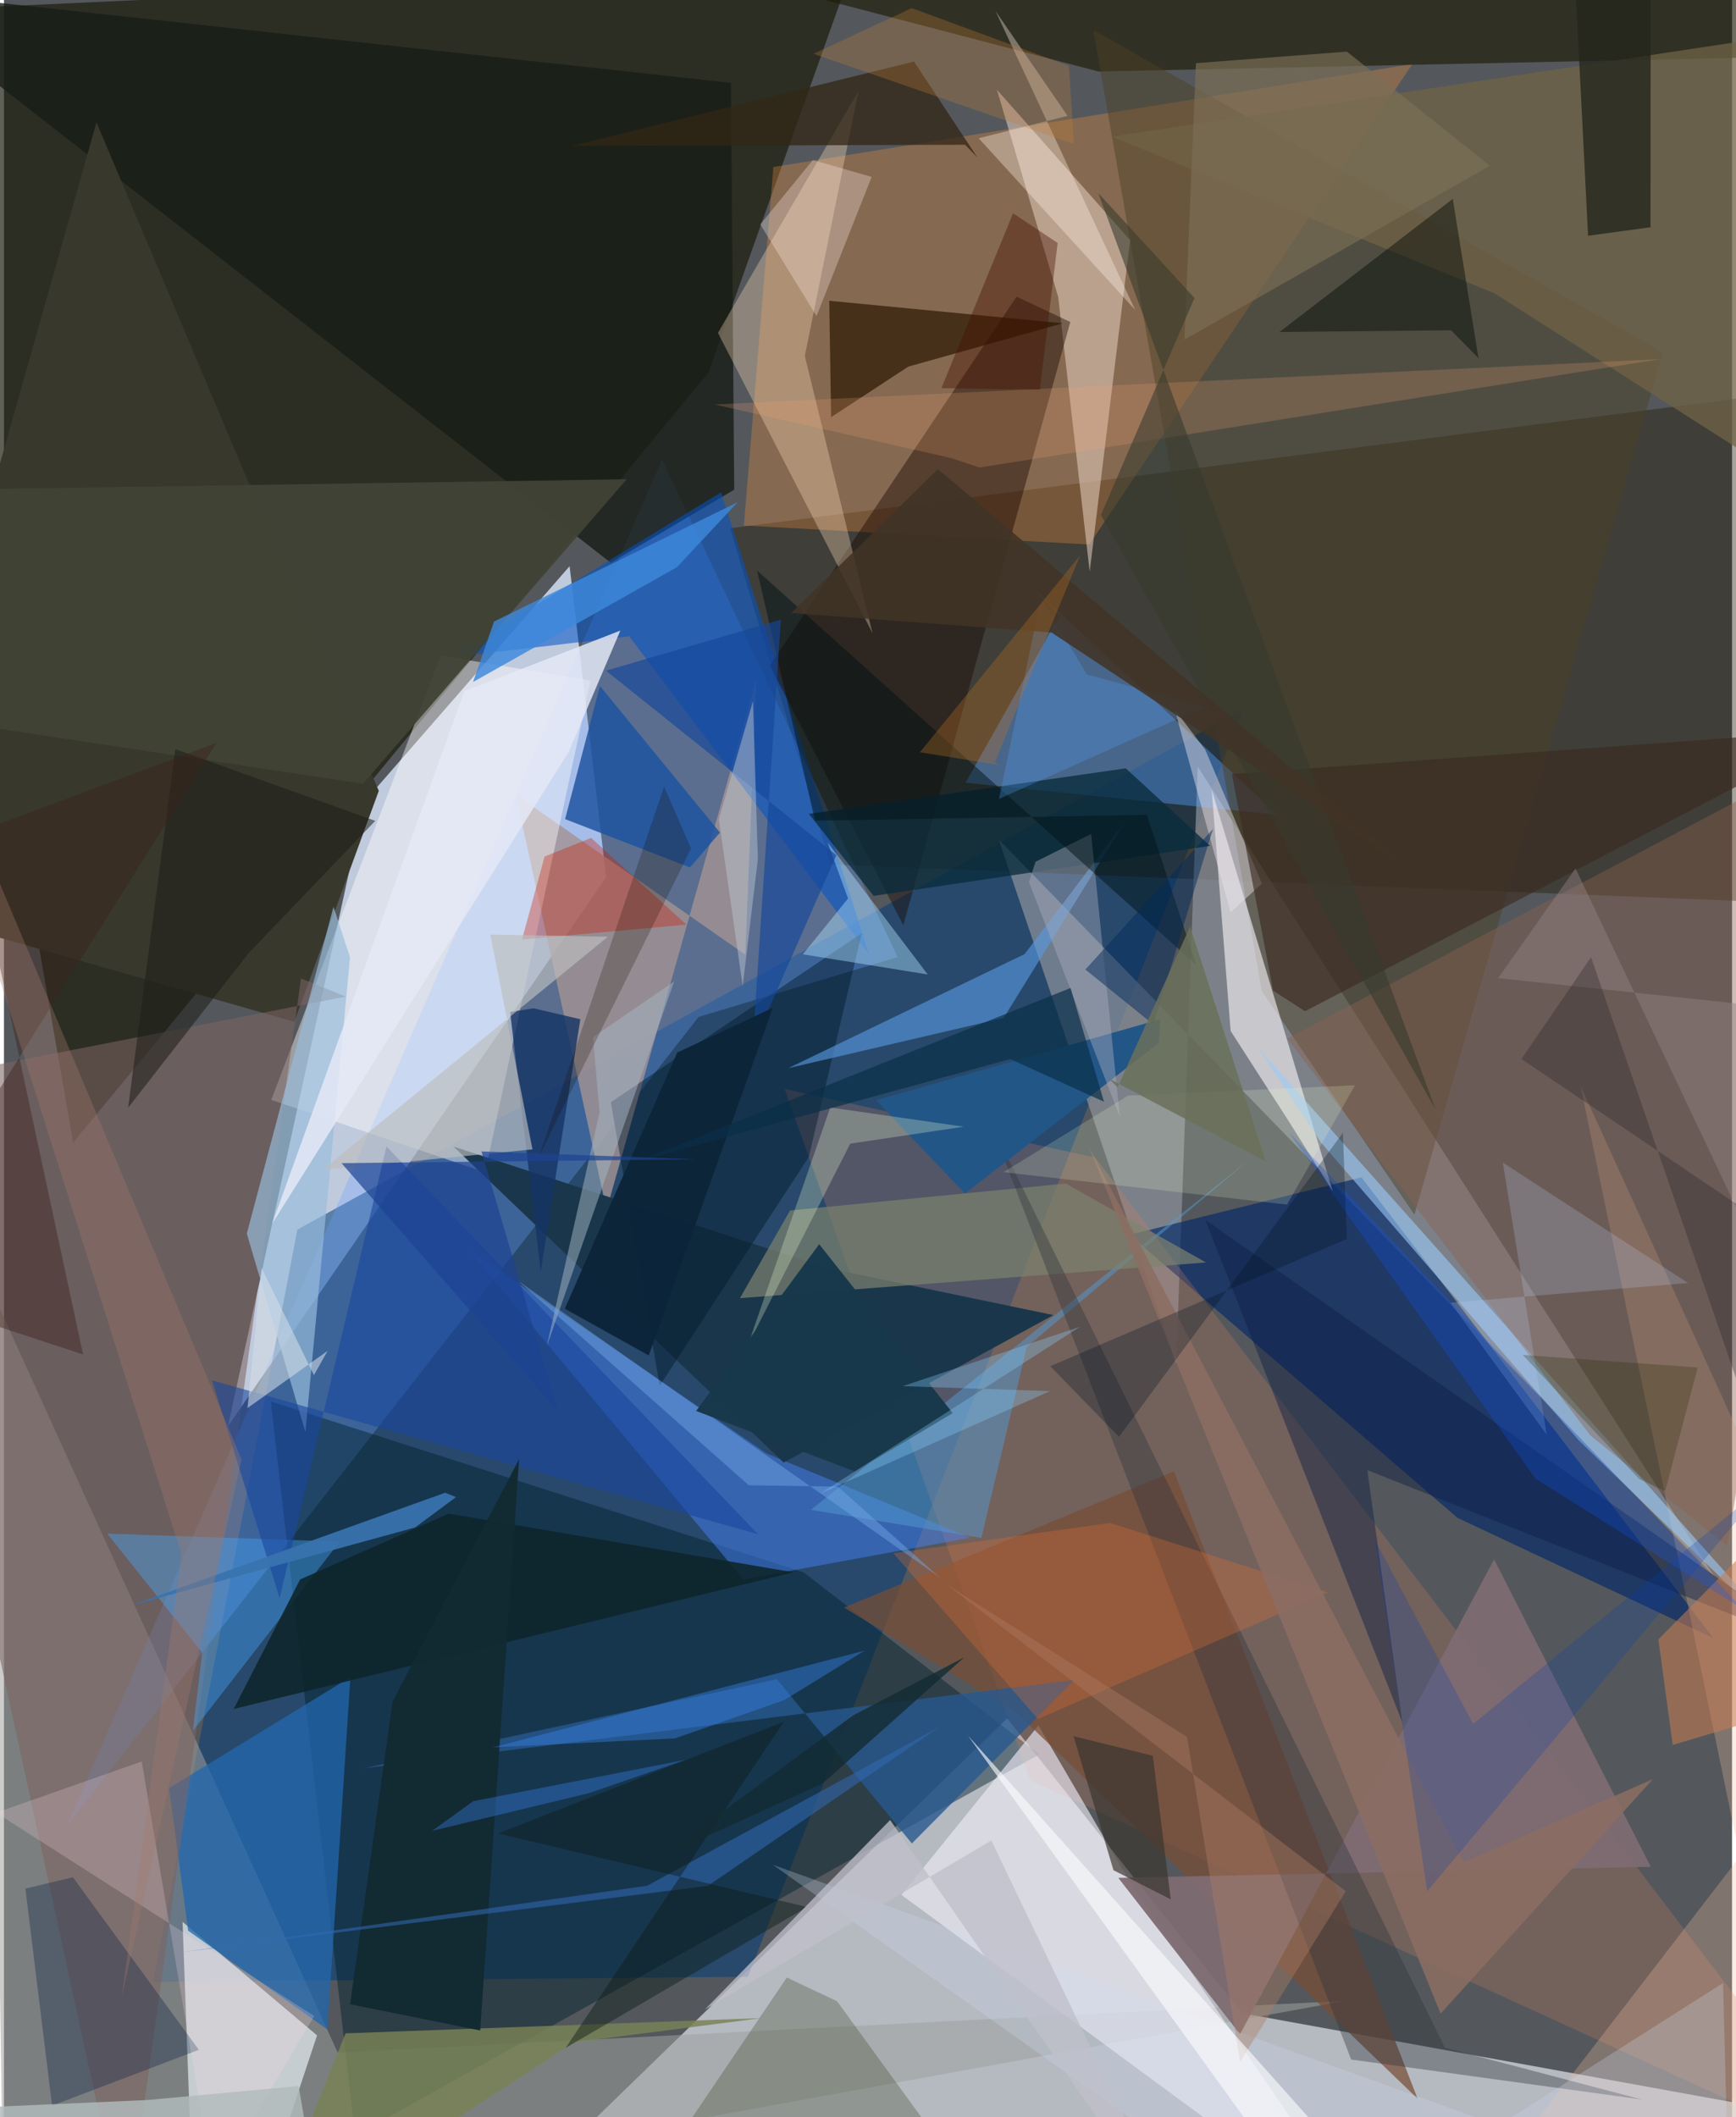 <svg xmlns="http://www.w3.org/2000/svg" width="228" height="278" viewBox="0 0 836 1024"><path fill="#54585c" d="M0 0h836v1024H0z"/><path fill="#d6dae2" fill-opacity=".749" d="M898 1027.982l-299.193-54.305-113.491-142.582-199.28 193.618z"/><path fill="#d6e2f9" fill-opacity=".824" d="M291.32 424.283L108.363 689.84l66.018-302.119 99.264-113.882z"/><path fill="#1a1c0c" fill-opacity=".694" d="M-62 5.902l95.479 546.75L340.782 180.21l69.819-196.17z"/><path fill="#003d79" fill-opacity=".529" d="M141.946 594.715l-69.748 363.87 287.692-2.473 239.747-613.307z"/><path fill="#a0a19e" fill-opacity=".533" d="M161.443 992.766l487.717-25.08L-.08 1086l-7.03-464.307z"/><path fill="#201900" fill-opacity=".396" d="M351.27 255.506l48.6 162.62L898 438.11V185.1z"/><path fill="#8c929c" fill-opacity=".706" d="M827.396 762.477l-249.9-391.737-10.389 288.922L481.2 405.948z"/><path fill="#6b9fff" fill-opacity=".314" d="M318.354 222.37L30.37 883.15l305.66-391.307 96.302-28.951z"/><path fill="#00202c" fill-opacity=".455" d="M169.829 1032.93l331.046-184.398-114.04-88.069-257.742-82.61z"/><path fill="#ee8d3b" fill-opacity=".322" d="M681.385 30.947L372.222 80.778l-14.26 173.377 167.052 9.199z"/><path fill="#002669" fill-opacity=".635" d="M544.551 597.22l158.6 136.9 123.91 58.221-170.334-222.903z"/><path fill="#cc7e5e" fill-opacity=".259" d="M377.664 526.67l150.324 33.258L898 1044.703 496.457 861.07z"/><path fill="#dce4e9" fill-opacity=".765" d="M90.017 1028.305l-3.616-98.768 65.068 54.91-21.212 63.762z"/><path fill="#559bf5" fill-opacity=".431" d="M510.68 297.796l-45.465 80.77 150.982 15.509L490.915 277.78z"/><path fill="#1e1b06" fill-opacity=".643" d="M898 26.707L731.634-62 260.58-35.692l268.967 70.286z"/><path fill="#a29293" fill-opacity=".82" d="M358.642 461.716l-111.067-77.413 43.952 200.88 72.534-257.082z"/><path fill="#edebf4" fill-opacity=".639" d="M434.172 916.495L664.496 1086 546.31 912.908l-45.854-78.39z"/><path fill="#4885ff" fill-opacity=".463" d="M467.459 743.723l-98.472-40.694-144.37-98.928 133.053 159.82z"/><path fill="#fffefc" fill-opacity=".427" d="M211.253 317.09l-81.941 214.892 103.48 35.015 50.978-237.845z"/><path fill="#171c16" fill-opacity=".792" d="M-62-5.164L293.544 272.19l59.739-35.347-1.594-196.758z"/><path fill="#0054c7" fill-opacity=".557" d="M418.59 461.85l-71.627-223.756-131.192 79.861 86.738-10.192z"/><path fill="#4c4024" fill-opacity=".471" d="M526.98 14.478L802.569 170.4l-120.24 417.1-73.798-108.136z"/><path fill="#f6f4f7" fill-opacity=".612" d="M593.432 498.646l-9.152-116.607 58.52 194.14-21.83-34.748z"/><path fill="#e4ccbe" fill-opacity=".557" d="M480.378 43.421L510 143.595l15.24 132.925 19.578-160.372z"/><path fill="#1a364b" fill-opacity=".988" d="M507.671 636.057l-130.47 71.331L217.477 554.56l181.72 58.925z"/><path fill="#190800" fill-opacity=".431" d="M370.496 321.859l64.595 125.7 80.77-291.817-25.988-12.284z"/><path fill="#38382c" d="M-62 436.413l202.424 57.806 40.9-111.697L44.768 59.17z"/><path fill="#2267ad" fill-opacity=".757" d="M167.614 811.186l-11.13 170.44-67.364-47.833-9.224-68.95z"/><path fill="#ffdebc" fill-opacity=".333" d="M387.434 172.155l32.76 134.124-74.79-145.262L413.42 43.993z"/><path fill="#f2bf9f" fill-opacity=".278" d="M875.737 1072.322L762.709 525.17 898 822.425 694.93 1086z"/><path fill="#2b1702" fill-opacity=".698" d="M437.497 177.318l-37.353 24.468-.886-56.313 113.05 10.884z"/><path fill="#7c6362" fill-opacity=".565" d="M-62 526.406l227.342-44.396-21.631-8.772-84.783 608.408z"/><path fill="#784d36" fill-opacity=".718" d="M406.457 777.52l159.532-65.899 117.877 303.424-193.561-186.234z"/><path fill="#27588f" fill-opacity=".796" d="M173.777 855.3l200.172-43.124 65.27 79.425 78.533-79.084z"/><path fill="#9acafa" fill-opacity=".592" d="M863.478 794.933L606.941 506.968l30.326 45.765 124.511 143.83z"/><path fill="#549bd1" fill-opacity=".494" d="M472.829 743.834l-82.452-13.583L603.007 560.5 494.83 651.414z"/><path fill="#414335" fill-opacity=".945" d="M-22.103 349.503L-62 237.317l363.252-5.508L173.67 379.1z"/><path fill="#8b614e" fill-opacity=".416" d="M833.668 747.927l-66.242-53.67-146.66-191.891L898 355.96z"/><path fill="#00182a" fill-opacity=".439" d="M389.34 559.595l25.65-108.264-121.396 81.75 23.642 137.186z"/><path fill="#589ae2" fill-opacity=".612" d="M379.4 516.647l114.358-55.186 48.891-64.552-59.027 95.435z"/><path fill="#1d53a0" fill-opacity=".831" d="M271.462 396.176l16.857-64.39 58.062 70.881-14.49 16.895z"/><path fill="#44abff" fill-opacity=".396" d="M162.417 745.649l-71.04 91.524 4.517-37.83-45.895-57.572z"/><path fill="#7e6c72" fill-opacity=".949" d="M597.983 983.89l122.91-229.64 75.797 148.647-257.618 5.355z"/><path fill="#273109" fill-opacity=".255" d="M378.733 956.469l24.32 11.476 59.912 82.45L291.098 1086z"/><path fill="#7d826e" fill-opacity=".698" d="M513.658 572.445l67.865 38.172-225.492 17.262 24.273-42.396z"/><path fill="#99bcdb" fill-opacity=".675" d="M167.417 463.001l-21.582 229.61-28.345-95.942 41.936-158.113z"/><path fill="#706245" fill-opacity=".753" d="M898 11.317v243.317L720.975 141.805 535.96 66.095z"/><path fill="#2f353c" fill-opacity=".388" d="M697.071 990.388L476.187 540.724l175.557 455.4 140.628 19.34z"/><path fill="#322615" fill-opacity=".749" d="M440.26 29.783l30.702 46.433-5.989-6.208-190.9.656z"/><path fill="#0e252c" fill-opacity=".894" d="M381.908 760.469l-166.774-28.398-71.861 31.862-32.141 62.638z"/><path fill="#23261c" fill-opacity=".776" d="M796.552 109.918l-30.207 4.11L757.432-62h39.27z"/><path fill="#0c1e45" fill-opacity=".431" d="M659.563 711.07l219.154 86.848L581.25 590.065l95.225 242.966z"/><path fill="#082b3c" fill-opacity=".769" d="M542.692 371.61l40.813 37.505-162.784 24.202-31.309-39.673z"/><path fill="#19469e" fill-opacity=".6" d="M100.622 667.611l32.745 105.378 51.675-218.476 179.774 187.54z"/><path fill="#e6e9f6" fill-opacity=".831" d="M129.668 591.985l143.494-228.243 25.032-58.754-75.417 29.292z"/><path fill="#cd1b00" fill-opacity=".349" d="M330.152 447.215l-79.524 7.214 10.904-40.154 22.514-9.012z"/><path fill="#ebe5ec" fill-opacity=".443" d="M608.574 427.374l-15.202 13.943-26.983-98.102 14.765 19.393z"/><path fill="#aee1ff" fill-opacity=".431" d="M386.476 461.564l60.423 9.76-48.488-63.96 9.932 27.197z"/><path fill="#788256" fill-opacity=".831" d="M165.233 983.46L124.41 1086l151.371-98.194 90.502-11.712z"/><path fill="#031b41" fill-opacity=".314" d="M10.368 913.43l22.985-5.465L94.28 991.42l-71.008 27.009z"/><path fill="#143464" fill-opacity=".808" d="M259.674 614.998L244.872 489.45l11.301-1.775 22.666 5.288z"/><path fill="#3b2a22" fill-opacity=".643" d="M594.03 374.36l297.032-21.498-261.658 136.236-15.441-9.98z"/><path fill="#225687" fill-opacity=".992" d="M559.46 492.946l-.75 11.482-93.818 72.844-42.97-45.116z"/><path fill="#f3a26f" fill-opacity=".216" d="M471.98 226.128l329.188-52.42-457.366 21.928 114.31 25.884z"/><path fill="#010905" fill-opacity=".447" d="M700.892 96.188l-83.827 64.388 83.025-.835 13.246 13.499z"/><path fill="#db6c35" fill-opacity=".314" d="M535.113 736.584l105.432 33.608-140.329 61.244-69.948-80.176z"/><path fill="#fff0e6" fill-opacity=".357" d="M547.243 149.885L479.65 5.279l34.878 50.744-43.005 10.839z"/><path fill="#acafbf" fill-opacity=".42" d="M525.955 403.338l13.864 136.78-43.958-113.532 3.184-9.777z"/><path fill="#122a32" fill-opacity=".976" d="M249.212 705.722l-18.82 276.35-62.955-12.685 20.564-146.324z"/><path fill="#001418" fill-opacity=".494" d="M364.335 275.92l28.014 120.998 160.535-2.783 23.908 72.535z"/><path fill="#bcbdbe" fill-opacity=".659" d="M154.059 565.89l101.62-9.975-20.374-103.897 56.861 1.042z"/><path fill="#3c88db" fill-opacity=".816" d="M325.547 274.364l-98.614 55.499 10.159-29.266 117.87-57.702z"/><path fill="#3269b4" fill-opacity=".557" d="M311.124 912.072L84.16 944.44l256.402-32.33 112.366-77.068z"/><path fill="#ffefe9" fill-opacity=".31" d="M419.775 85.556l-28.462-8.142-25.412 31.108 27.188 44.358z"/><path fill="#cedcf6" fill-opacity=".263" d="M831.646 959.118L631.716 1086 371.975 901.944l462.536 166.112z"/><path fill="#e6f8cf" fill-opacity=".282" d="M359.86 650.69l49.559-97.545 54.932-8.195-64.622-9.299z"/><path fill="#a4b5c2" fill-opacity=".514" d="M284.974 501.63l3.182 36.349-25.592 113.292 61.647-176.57z"/><path fill="#71a5e4" fill-opacity=".471" d="M248.498 619.306l204.011 143.489-49.103-43.787-43.069-.625z"/><path fill="#c87d51" fill-opacity=".549" d="M885.543 706.765l-9.029 116.653-69.205 20.53-6.939-51.042z"/><path fill="#bed6ff" fill-opacity=".212" d="M725.105 562.278l21.22 131.602-46.566-63.776 114.941-9.568z"/><path fill="#0f1d19" fill-opacity=".459" d="M377.333 832.702l-105.606 157.78 116.802-68.13-149.571-35.576z"/><path fill="#8b6d62" fill-opacity=".878" d="M695.013 973.92l102.69-113.428-91.516 40.355-181.296-346.063z"/><path fill="#edfecb" fill-opacity=".188" d="M543.841 529.905l-60.338 37.033 137.185 15.696 32.937-57.726z"/><path fill="#013eb0" fill-opacity=".231" d="M853.913 716.815L710.75 833.79l-47.564-89.005 25.323 170.04z"/><path fill="#7b6f55" fill-opacity=".671" d="M649.675 24.965l-73.016 5.596-5.602 133.743L718.874 80.16z"/><path fill="#3b89f6" fill-opacity=".392" d="M324.636 840.8l-88.037 4.314 179.859-46.795-39.004 23.983z"/><path fill="#3a352f" fill-opacity=".682" d="M517.426 839.73l38.345 9.472 8.697 69.462-27.723-14.114z"/><path fill="#fedbe8" fill-opacity=".22" d="M101.375 1057.129l48.743-82.074L-3.803 876.76l70.465-24.825z"/><path fill="#14479b" fill-opacity=".655" d="M402.688 413.596l-111.44-89.21 84.599-24.68-13.662 206.029z"/><path fill="#50a2ff" fill-opacity=".275" d="M501.716 289.136l-20.34 97.257 99.49-44.524-56.989-15.697z"/><path fill="#0d2539" fill-opacity=".965" d="M325.678 509.083l46.264-21.644-60.014 168.16-40.614-22.638z"/><path fill="#1e1e19" fill-opacity=".545" d="M60.057 535.806l22.853-173.46 96.723 34.67-61.349 64.063z"/><path fill="#bac4d0" fill-opacity=".478" d="M345.848 396.153l11.528 80.817 7.337-61.336-2.345-76.55z"/><path fill="#b2bbbb" fill-opacity=".827" d="M69.79 1015.679l72.789-6.726L155.522 1086-62 1021.534z"/><path fill="#18384b" fill-opacity=".984" d="M334.848 682.434l59.547-80.66 64.592 81.7-47.314 28.236z"/><path fill="#3b211c" fill-opacity=".424" d="M-15.742 403.429l54.03 251.683L-62 622.152l164.807-262.839z"/><path fill="#3973af" fill-opacity=".933" d="M213.44 721.992l5.252 2.094-19.798 14.681-137.83 37.887z"/><path fill="#373a2e" fill-opacity=".584" d="M529.422 93.416l46.503 50.731-45.25 104.952 161.94 287.647z"/><path fill="#a47a6a" fill-opacity=".329" d="M57.04 965.631l57.913-259.753L-62 284.398 85.885 751.619z"/><path fill="#002b5b" fill-opacity=".486" d="M556.12 495.58l24.084-79.523 4.765-15.223-61.809 68.101z"/><path fill="#0c59fa" fill-opacity=".263" d="M740.901 715.18L621.473 547.497 850.85 788.182l-4.456-6.646z"/><path fill="#403426" fill-opacity=".878" d="M683.742 423.066l-231.91-196.183-71.059 69.628 126.018 9.412z"/><path fill="#092f47" fill-opacity=".69" d="M486.813 512.213l-180.134 49.424 209.314-83.784 16.183 55.037z"/><path fill="#c27e38" fill-opacity=".298" d="M517.646 69.685L391.671 26.029l47.475-22.105 76.046 27.936z"/><path fill="#6b705a" fill-opacity=".855" d="M573.822 448.115l36.58 113.583-75.905-40.046 4.248 4.229z"/><path fill="#8bd1ff" fill-opacity=".322" d="M434.819 670.437l71.222 2.394-111.145 49.562 125.798-80.74z"/><path fill="#031623" fill-opacity=".302" d="M647.753 547.876l1.896 51.346-143.459 61.562 33.245 34.17z"/><path fill="#3c87fd" fill-opacity=".341" d="M227 871.169l102.589-19.98-46.53 16.092-75.963 18.244z"/><path fill="#1d4392" fill-opacity=".694" d="M231.01 556.9l36.964 125.576-104.671-119.894 171.283-1.884z"/><path fill="#252c01" fill-opacity=".263" d="M819.383 661.4l-84.628-6.055 56.396 60.056 12.508 5.766z"/><path fill="#d3dde6" fill-opacity=".565" d="M117.822 681.022l38.76-27.664-6.64 11.753-25.32-51.947z"/><path fill="#ad7e65" fill-opacity=".4" d="M572.354 840.082l-116.249-73.675 193.027 148.32-51.121 82.576z"/><path fill="#918183" fill-opacity=".463" d="M863.338 488.022l-140.508-14.94 37.451-53.06L898 710.58z"/><path fill="#471100" fill-opacity=".4" d="M488.174 103.153l21.57 14.369-8.592 70.926-47.651-.673z"/><path fill="#bb7025" fill-opacity=".333" d="M520.689 268.528l-77.559 95.295 38.801 6.29-2.589-1.385z"/><path fill="#fafbfd" fill-opacity=".631" d="M631.268 1067.521L466.354 839.435 686.304 1086l-438.96-59.078z"/><path fill="#2f2c30" fill-opacity=".361" d="M767.788 462.97l-33.696 49.24 113.949 76.768 24.696 178.638z"/><path fill="#1b0d02" fill-opacity=".239" d="M291.524 492.897l-32.646 66.31 60.453-178.815 13.097 29.954z"/><path fill="#132b33" fill-opacity=".8" d="M396.137 862.56l-78.898 36.059 93.51-68.934 53.832-28.106z"/><path fill="#bfbfcb" fill-opacity=".765" d="M477.666 890.179L571.6 1086 428.71 880.274l-89.568 91.607z"/></svg>